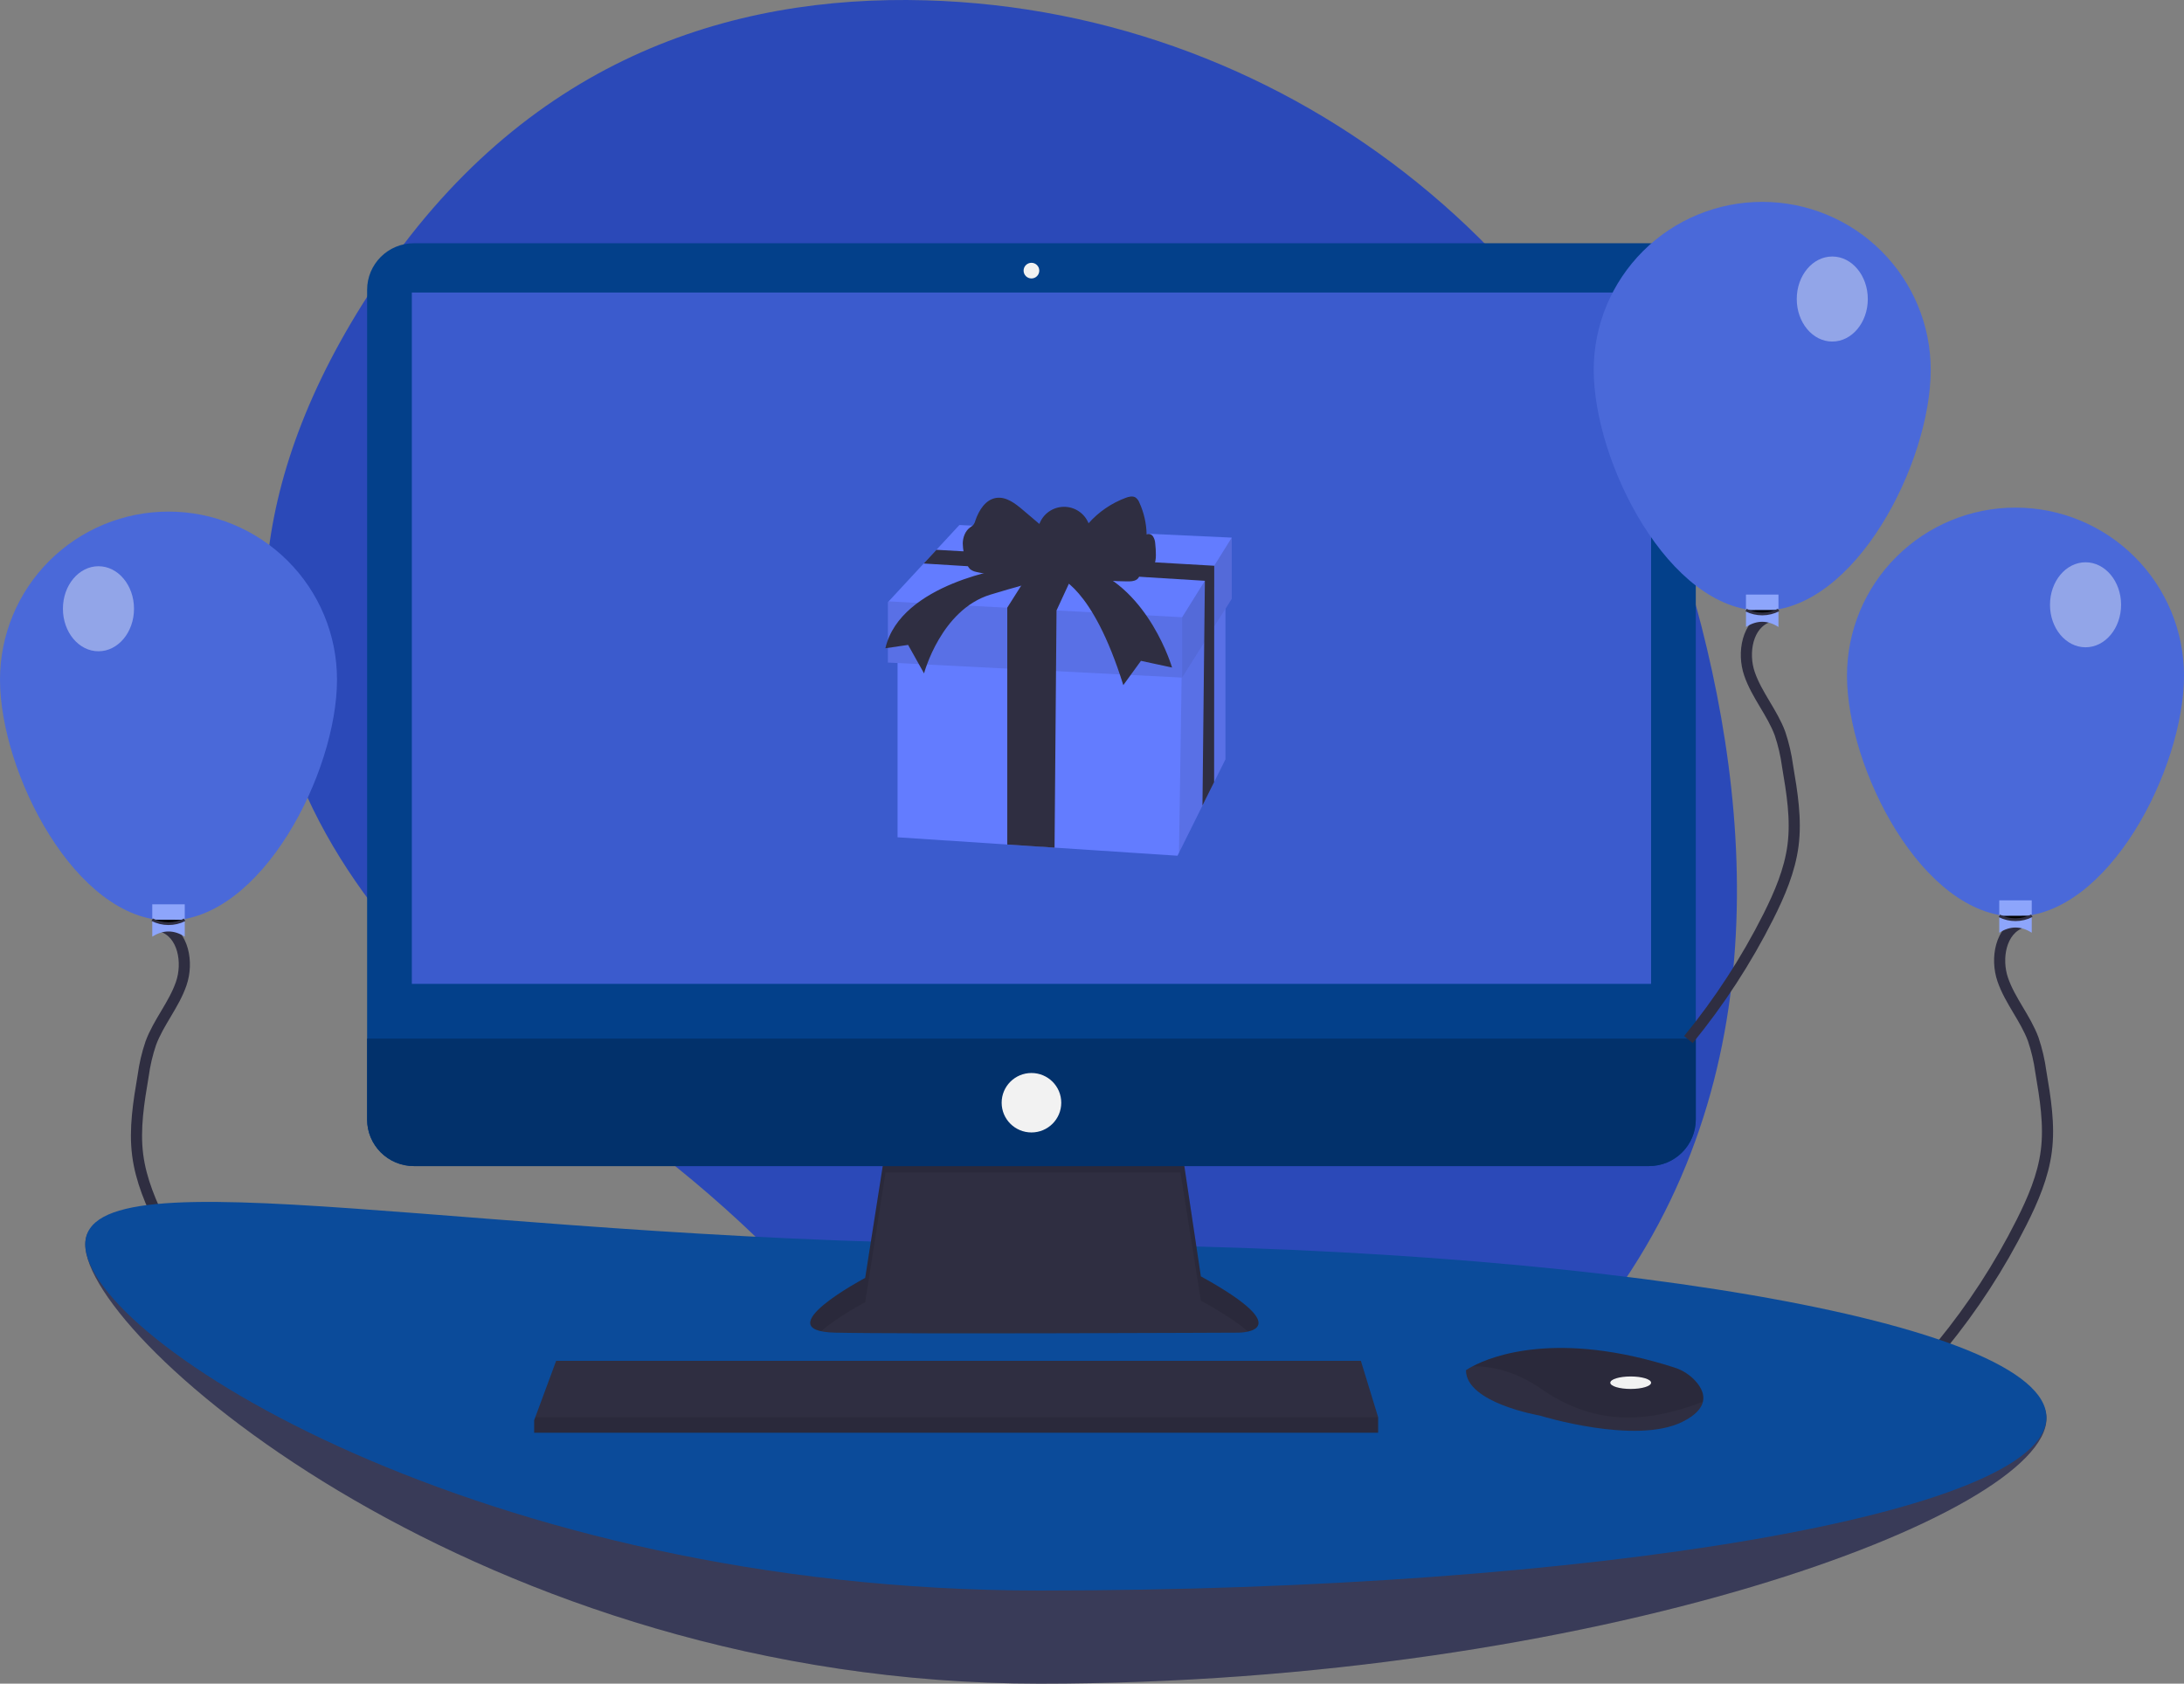 <?xml version="1.0" encoding="utf-8"?>
<!-- Generator: Adobe Illustrator 16.0.3, SVG Export Plug-In . SVG Version: 6.00 Build 0)  -->
<!DOCTYPE svg PUBLIC "-//W3C//DTD SVG 1.1//EN" "http://www.w3.org/Graphics/SVG/1.1/DTD/svg11.dtd">
<svg version="1.1" id="Capa_1" xmlns="http://www.w3.org/2000/svg" xmlns:xlink="http://www.w3.org/1999/xlink" x="0px" y="0px"
	 width="1569.819px" height="1210.399px" viewBox="421.183 13.938 1569.819 1210.399"
	 enable-background="new 421.183 13.938 1569.819 1210.399" xml:space="preserve">
<rect x="421.183" y="13.938" width="1569.819" height="1210.399" fill="#808080" stroke="none"/>
<g transform="matrix(1, 0, 0, 1, -5903.937, -2611.614)">
	<path fill="#2B49B8" d="M7548.123,3075.815c-65.554-257.047-292.021-442.595-557.877-450.04
		c-140.534-3.909-288.433,42.551-396.082,205.229c-192.483,290.789,11.81,491.708,154.245,587.2
		c68.82,46.22,130.839,101.785,184.236,165.116c96.215,113.862,281.281,255.36,501.723,33.661
		C7594.155,3456.312,7591.772,3247.01,7548.123,3075.815z"/>
	<g>
		<path fill="#4A69D9" d="M7894.939,3111.271c0,66.705-54.227,173.175-121.119,173.175s-121.119-106.47-121.119-173.175
			c0-32.027,12.746-62.769,35.48-85.396c22.709-22.655,53.504-35.402,85.639-35.402s62.931,12.747,85.638,35.402
			C7882.166,3048.502,7894.939,3079.245,7894.939,3111.271z"/>
		<path fill="none" stroke="#2F2E41" stroke-width="8" d="M7778.291,3288.759c-15.209,5.223-18.852,25.922-13.603,41.105
			c5.222,15.184,16.308,27.77,21.878,42.818c2.57,7.605,4.393,15.424,5.463,23.352c3.188,18.879,6.4,38.105,3.938,57.117
			c-2.33,18.021-9.642,35-17.836,51.256c-15.799,31.465-35.053,61.08-57.358,88.314"/>
		<path fill="#8DA5FB" d="M7785.496,3296.097c-7.793-4.98-15.559-4.98-23.352,0V3272.8h23.352V3296.097z"/>
		<path stroke="#2F2E41" stroke-width="2" d="M7762.197,3283.966c3.643,1.82,7.659,2.785,11.703,2.758
			c4.07-0.025,8.087-0.99,11.701-2.865"/>
		<path opacity="0.4" fill="#FFFFFF" enable-background="new    " d="M7824.164,3090.892c14.111,0,25.547-13.684,25.547-30.554
			s-11.436-30.554-25.547-30.554c-14.112,0-25.547,13.684-25.547,30.554S7810.05,3090.892,7824.164,3090.892z"/>
	</g>
	<g>
		<path fill="#4A69D9" d="M6325.12,3114.135c0,66.707,54.227,173.178,121.12,173.178s121.119-106.471,121.119-173.178
			c0-32.054-12.747-62.769-35.481-85.423c-22.707-22.655-53.502-35.375-85.638-35.375s-62.931,12.72-85.638,35.375
			C6337.894,3051.366,6325.12,3082.081,6325.12,3114.135z"/>
		<path fill="none" stroke="#2F2E41" stroke-width="8" d="M6441.768,3291.598c15.209,5.221,18.853,25.92,13.604,41.104
			c-5.223,15.184-16.309,27.77-21.878,42.846c-2.571,7.578-4.392,15.397-5.463,23.324c-3.187,18.905-6.399,38.133-3.937,57.119
			c2.33,18.021,9.641,35.024,17.834,51.279c15.799,31.438,35.054,61.056,57.359,88.315"/>
		<path fill="#8DA5FB" d="M6434.565,3298.934c7.791-4.98,15.558-4.98,23.351,0v-23.271h-23.351V3298.934z"/>
		<path stroke="#2F2E41" stroke-width="2" d="M6457.862,3286.803c-3.643,1.85-7.66,2.784-11.703,2.759
			c-4.07,0-8.088-0.99-11.703-2.839"/>
		<path opacity="0.4" fill="#FFFFFF" enable-background="new    " d="M6395.895,3093.758c14.113,0,25.547-13.685,25.547-30.582
			c0-16.871-11.434-30.555-25.547-30.555c-14.111,0-25.545,13.685-25.545,30.555
			C6370.348,3080.073,6381.782,3093.758,6395.895,3093.758z"/>
	</g>
	<path fill="#3F3D56" d="M7796.065,3645.315c0,68.713-324.047,190.636-723.797,190.636s-685.853-247.086-685.853-315.799
		c0-68.715,286.103,66.945,685.853,66.945S7796.065,3576.601,7796.065,3645.315z"/>
	<path opacity="0.1" fill="#02316B" enable-background="new    " d="M7796.065,3645.315c0,68.713-324.047,190.636-723.797,190.636
		s-685.853-247.086-685.853-315.799c0-68.715,286.103,66.945,685.853,66.945S7796.065,3576.601,7796.065,3645.315z"/>
	<path fill="#0B4B9A" d="M7796.065,3644.592c0,68.715-324.047,124.414-723.797,124.414s-685.853-180.141-685.853-248.854
		c0-68.715,286.103,0,685.853,0S7796.065,3575.852,7796.065,3644.592z"/>
	<path fill="#2F2E41" d="M6961.647,3450.93l-14.648,93.322c0,0-72.168,38.239-21.423,39.364c50.718,1.124,289.771,0,289.771,0
		s46.22,0-27.072-40.489l-14.647-97.82L6961.647,3450.93z"/>
	<path opacity="0.1" enable-background="new    " d="M6915.345,3582.6c11.542-10.229,31.653-20.887,31.653-20.887l14.647-93.324
		l211.979,0.188l14.646,92.012c17.085,9.452,27.688,16.684,33.874,22.227c9.427-2.143,19.71-10.096-33.874-39.686l-14.646-97.821
		l-211.979,5.623l-14.647,93.323C6946.999,3544.253,6886.344,3576.387,6915.345,3582.6z"/>
	<path fill="#03408A" d="M7510.444,2800.425h-887.869c-18.558,0-33.58,14.996-33.58,33.5v596.438c0,18.504,15.021,33.5,33.58,33.5
		h887.869c18.531,0,33.582-14.996,33.582-33.5v-596.438C7544.026,2815.421,7528.977,2800.425,7510.444,2800.425z"/>
	<path fill="#3B5BCD" d="M7511.891,2835.854h-890.76v497.009h890.76V2835.854z"/>
	<path fill="#F2F2F2" d="M7066.51,2825.73c3.105,0,5.624-2.518,5.624-5.624s-2.519-5.623-5.624-5.623s-5.65,2.517-5.65,5.623
		C7060.86,2823.214,7063.405,2825.73,7066.51,2825.73z"/>
	<path fill="#02316B" d="M7544.026,3372.201v58.162c0,4.393-0.885,8.757-2.571,12.827c-1.687,4.069-4.149,7.739-7.284,10.872
		c-3.105,3.105-6.801,5.57-10.871,7.257c-4.098,1.66-8.463,2.544-12.854,2.544h-887.869c-4.42,0-8.785-0.884-12.854-2.544
		c-4.069-1.687-7.767-4.149-10.899-7.257c-3.105-3.133-5.596-6.803-7.283-10.872c-1.688-4.07-2.545-8.437-2.545-12.827v-58.162
		H7544.026z"/>
	<path fill="#2F2E41" d="M7315.684,3644.324v11.246h-606.613v-8.997l0.83-2.249l14.97-40.462h578.417L7315.684,3644.324z"/>
	<path fill="#2F2E41" d="M7549.141,3633.318c-1.099,4.713-5.274,9.693-14.701,14.38c-33.821,16.87-102.615-4.499-102.615-4.499
		s-52.996-8.998-52.996-32.589c1.5-1.02,3.054-1.955,4.66-2.759c14.22-7.498,61.375-26.028,144.979,0.776
		c6.158,1.929,11.647,5.517,15.88,10.39C7547.749,3622.981,7550.399,3627.989,7549.141,3633.318z"/>
	<path opacity="0.1" enable-background="new    " d="M7549.141,3633.318c-41.399,15.826-78.301,17.004-116.192-9.239
		c-19.093-13.2-36.444-16.495-49.459-16.228c14.22-7.498,61.375-26.028,144.979,0.777c6.158,1.928,11.647,5.516,15.879,10.39
		C7547.749,3622.981,7550.399,3627.989,7549.141,3633.318z"/>
	<path fill="#F2F2F2" d="M7497.216,3624.079c8.114,0,14.675-2.009,14.675-4.472c0-2.49-6.561-4.499-14.675-4.499
		c-8.087,0-14.647,2.009-14.647,4.499C7482.569,3622.07,7489.129,3624.079,7497.216,3624.079z"/>
	<path fill="#F2F2F2" d="M7066.51,3439.683c11.836,0,21.423-9.562,21.423-21.369c0-11.81-9.587-21.37-21.423-21.37
		s-21.423,9.561-21.423,21.37C7045.087,3430.122,7054.674,3439.683,7066.51,3439.683z"/>
	<path opacity="0.1" enable-background="new    " d="M7315.684,3644.324v11.246h-606.613v-8.997l0.83-2.249H7315.684z"/>
	<g>
		<path fill="none" stroke="#2F2E41" stroke-width="8" d="M7596.27,3068.934c-15.235,5.222-18.879,25.921-13.629,41.104
			c5.222,15.185,16.308,27.771,21.904,42.846c2.543,7.58,4.363,15.398,5.436,23.352c3.188,18.879,6.4,38.105,3.938,57.091
			c-2.33,18.022-9.641,35.027-17.809,51.281c-15.826,31.438-35.08,61.055-57.387,88.315"/>
		<path fill="#4A69D9" d="M7712.891,2891.472c0,66.706-54.227,173.177-121.119,173.177c-66.892,0-121.119-106.472-121.119-173.177
			c0-32.054,12.773-62.769,35.481-85.424c22.708-22.655,53.53-35.375,85.638-35.375c32.135,0,62.931,12.72,85.639,35.375
			C7700.145,2828.703,7712.891,2859.418,7712.891,2891.472z"/>
		<path fill="#8DA5FB" d="M7603.448,3076.299c-7.793-4.981-15.56-4.981-23.353,0v-23.298h23.353V3076.299z"/>
		<path stroke="#2F2E41" stroke-width="2" d="M7580.151,3064.141c3.642,1.848,7.658,2.785,11.729,2.785
			c4.043-0.027,8.061-1.019,11.675-2.866"/>
		<path opacity="0.4" fill="#FFFFFF" enable-background="new    " d="M7642.116,2871.093c14.111,0,25.547-13.683,25.547-30.554
			c0-16.896-11.436-30.581-25.547-30.581c-14.112,0-25.521,13.685-25.521,30.581
			C7616.595,2857.41,7628.003,2871.093,7642.116,2871.093z"/>
	</g>
	<g>
		<path fill="#637CFF" d="M7205.946,3045.502v125.939l-33.394,67.16v0.026l-1.044,2.115l-88.396-5.812l-33.981-2.25l-78.862-5.193
			v-150.656l78.862,2.223l35.269,0.99l89.227,2.518L7205.946,3045.502z"/>
		<path opacity="0.1" enable-background="new    " d="M7205.946,3052.92v118.522l-8.142,16.415l0,0l-8.381,16.816l0,0
			l-16.871,33.929l1.901-125.939l0.375-25.413l16.039-17.674v-0.027l6.989-7.712L7205.946,3052.92z"/>
		<path fill="#637CFF" d="M7210.472,3012.057v43.97l-4.526,7.203l-8.086,12.881l-7.178,11.381l-15.852,25.198l-0.376-0.027
			l-211.122-10.818v-43.408l0.536-0.563l25.198-27.207l9.132-9.854l16.495-17.809L7210.472,3012.057z"/>
		<path opacity="0.1" enable-background="new    " d="M7174.831,3069.281v43.408l-211.498-10.846v-43.408l0.536-0.563
			L7174.831,3069.281z"/>
		<path opacity="0.15" enable-background="new    " d="M7210.472,3012.057v43.97l-35.642,56.663v-43.408L7210.472,3012.057z"/>
		<path fill="#2F2E41" d="M7197.885,3032.273l-0.025,29.563v14.273l-0.055,111.747l0,0l-8.381,16.816l1.258-117.183l0.188-17.915
			v-0.027l0.295-26.458l-202.098-12.425l9.132-9.854L7197.885,3032.273z"/>
		<path fill="#2F2E41" d="M7098.698,3033.746l-14.166,30.662l-0.133,15.639l-1.287,154.888l-33.981-2.25v-170.312l18.129-28.627
			H7098.698z"/>
		<path fill="#2F2E41" d="M7052.05,3035.809c-8.168,2.705-16.951,3.025-25.306,0.884c-1.635-0.322-3.16-1.019-4.445-2.062
			c-1.393-1.527-2.355-3.401-2.758-5.438c-1.473-4.177-2.305-8.542-2.411-12.988c0.081-4.418,1.794-9.023,5.409-11.595
			c0.723-0.456,1.419-0.964,2.063-1.553c0.75-0.938,1.285-2.035,1.58-3.213c2.49-7.364,7.283-15.156,14.969-16.335
			c7.124-1.071,13.577,3.883,19.04,8.516l12.022,10.202c1.34-3.588,3.723-6.668,6.83-8.863c3.133-2.196,6.854-3.4,10.685-3.455
			c3.802-0.054,7.552,1.044,10.737,3.16c3.187,2.116,5.65,5.142,7.097,8.676c7.257-8.194,16.442-14.46,26.698-18.29
			c2.275-0.855,4.954-1.525,7.043-0.268c1.258,0.937,2.249,2.223,2.785,3.722c3.268,7.149,5.034,14.862,5.195,22.708
			c0.855-0.268,1.767-0.268,2.597,0c0.831,0.295,1.554,0.857,2.035,1.607c0.938,1.5,1.474,3.239,1.554,5.007
			c0.32,2.73,0.481,5.489,0.481,8.248c0,2.892-0.269,6.052-2.169,8.248c-2.463,2.839-6.693,3.159-10.471,3.239
			c1.82,1.607,0.938,4.82-1.071,6.187c-2.008,1.366-4.604,1.394-7.017,1.366c-9.346-0.081-19.308-0.35-27.072-5.518
			c-3.054-2.062-5.623-4.767-8.703-6.802c-7.551-4.979-17.03-5.222-25.76-4.82
			C7065.815,3026.758,7059.575,3033.291,7052.05,3035.809z"/>
		<path fill="#2F2E41" d="M7050.336,3033.746c0,0-77.953,10.846-88.825,57.842l16.335-2.41l11.461,20.486
			c0,0,12.104-45.793,47.746-56.638s48.335-12.667,48.335-12.667s24.771,6.025,47.131,77.738l12.692-17.459l22.359,4.82
			c0,0-16.309-56.047-60.412-71.713H7050.336L7050.336,3033.746z"/>
	</g>
</g>
</svg>
